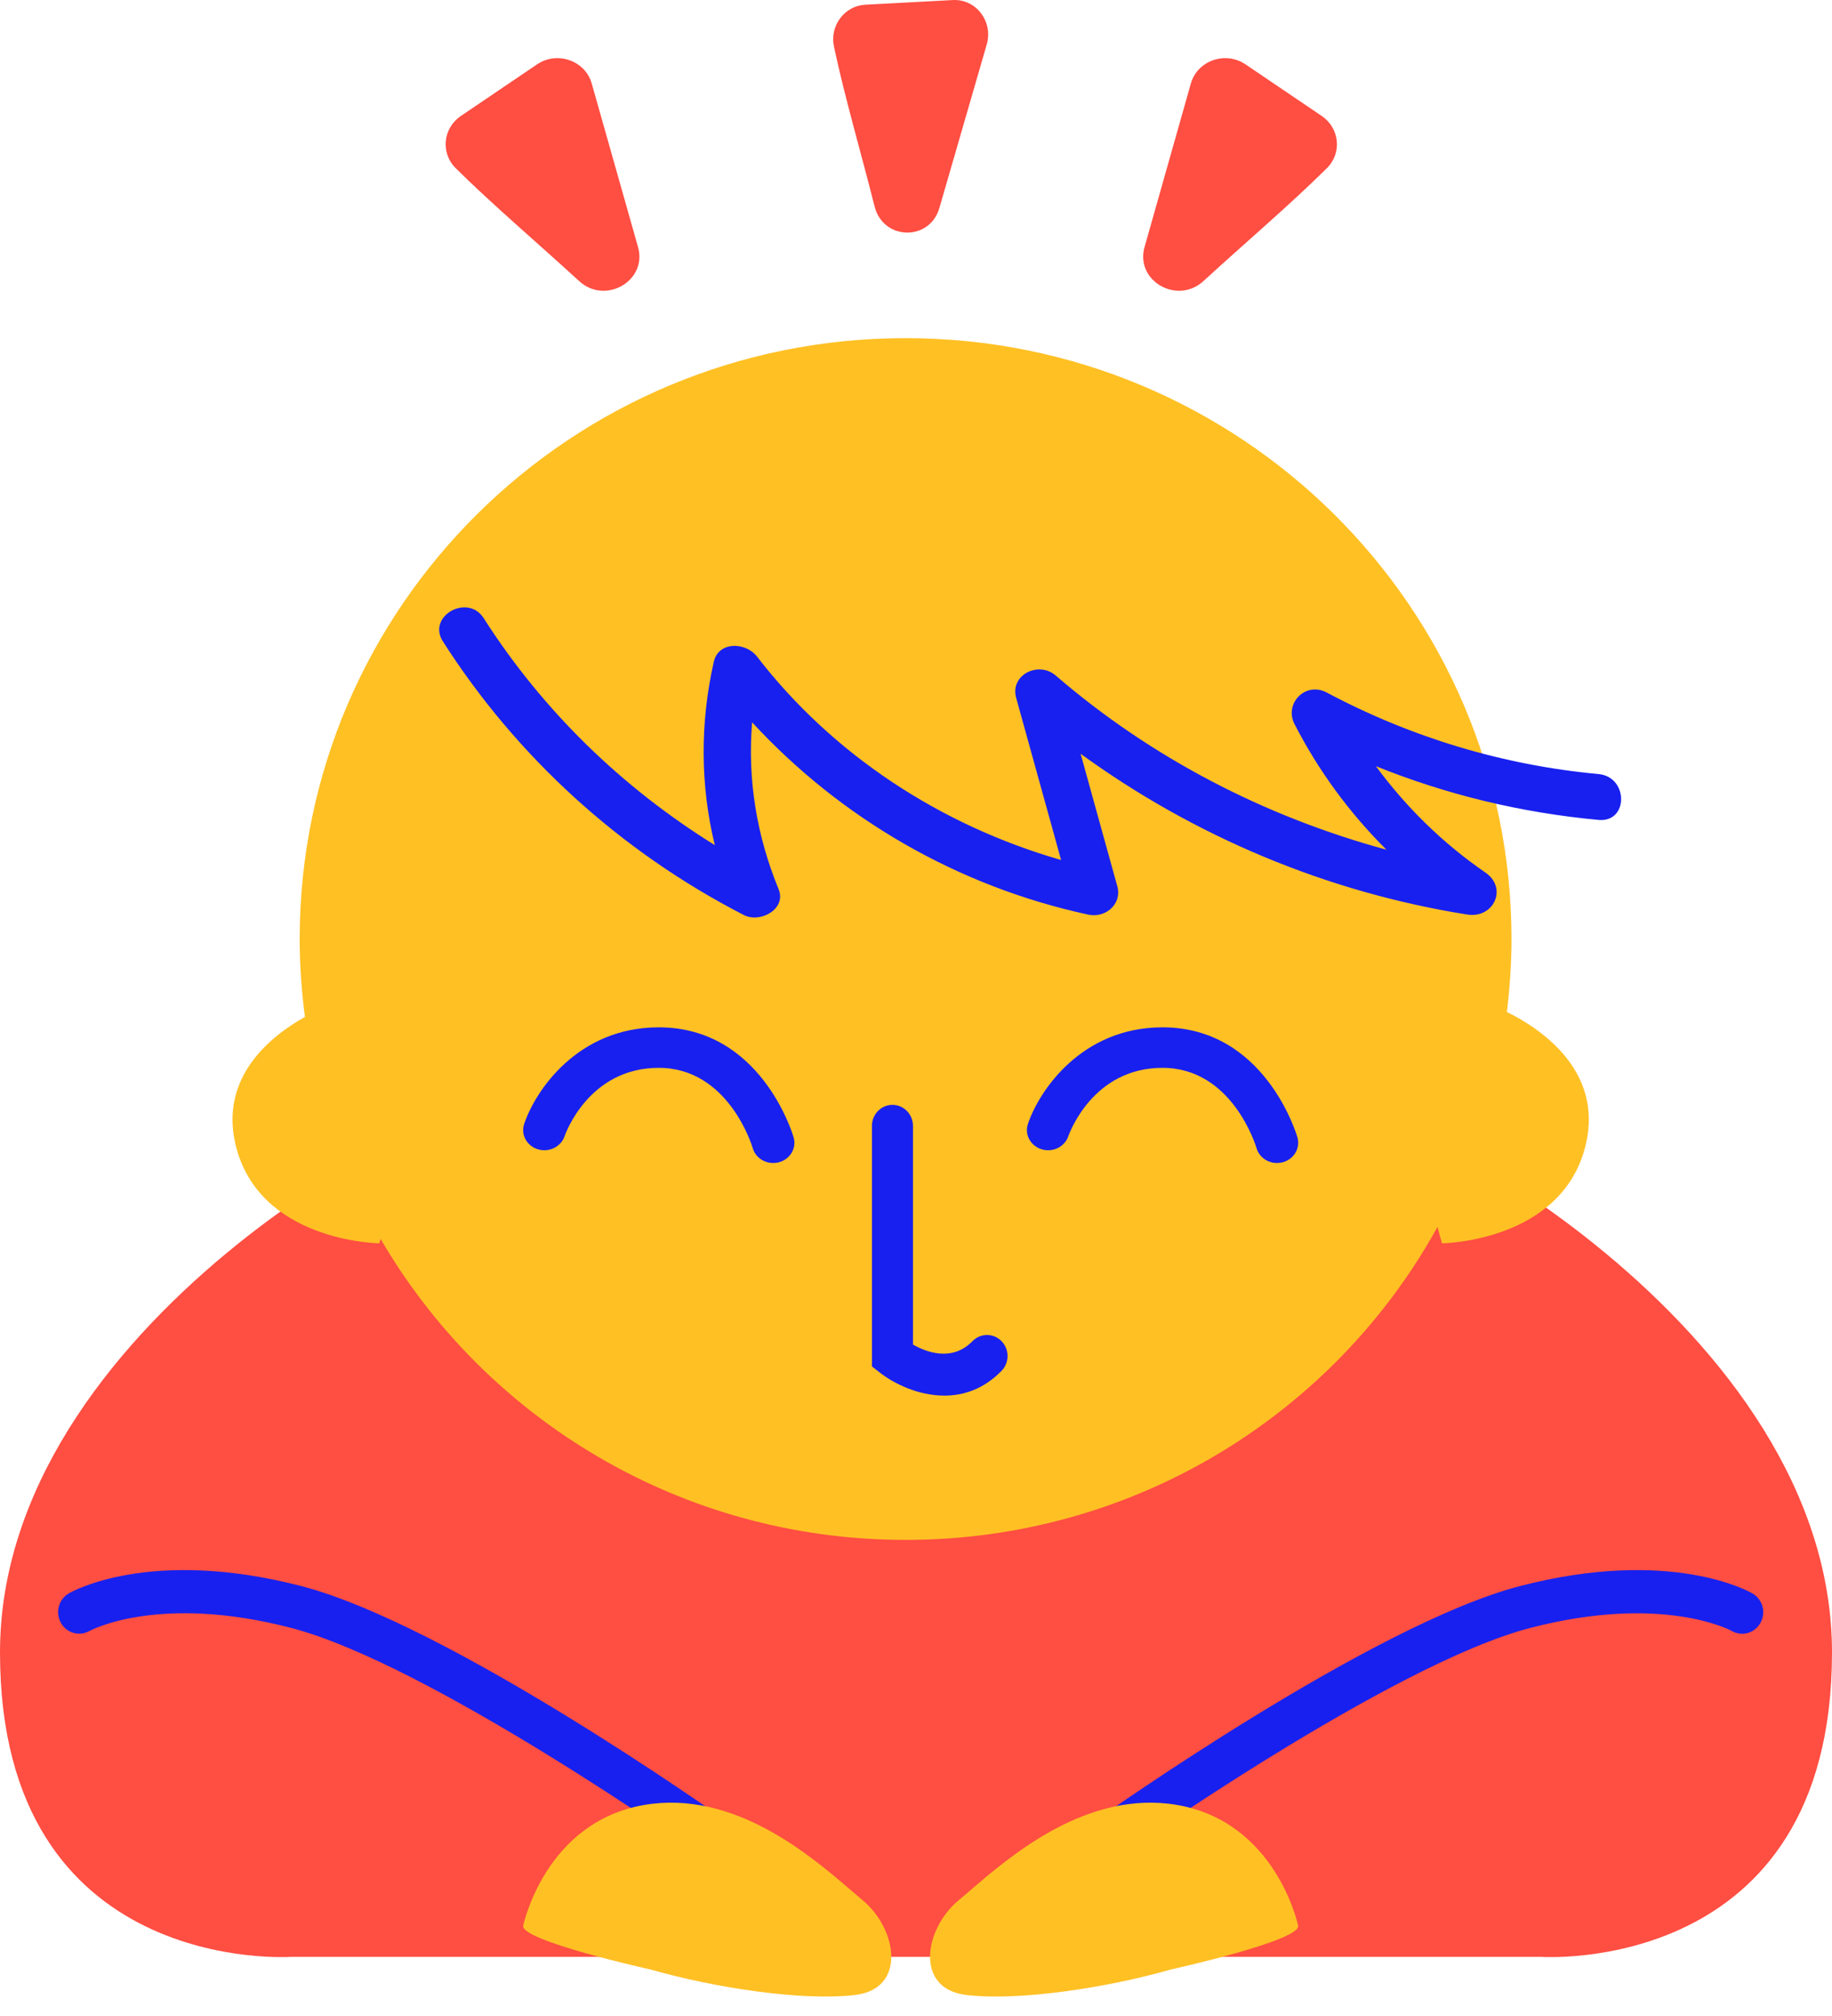 <svg width='40' height='44' viewBox='0 0 40 44' fill='none' xmlns='http://www.w3.org/2000/svg'>
<path fill-rule='evenodd' clip-rule='evenodd' d='M33.642 42.709C33.642 42.709 40 43.151 40 36.066C40 28.98 30.552 23.932 28.697 23.932H20.277H11.303C9.448 23.932 0 28.98 0 36.066C0 43.151 6.357 42.709 6.357 42.709H33.642Z' fill='#FF4E42'/>
<path fill-rule='evenodd' clip-rule='evenodd' d='M32.901 22.087C32.965 21.565 33.002 21.034 33.002 20.495C33.002 13.252 27.079 7.38 19.772 7.38C12.466 7.38 6.543 13.252 6.543 20.495C6.543 21.071 6.585 21.639 6.658 22.195C5.936 22.597 4.79 23.488 5.142 24.978C5.646 27.108 8.281 27.136 8.281 27.136C8.281 27.136 8.293 27.1 8.31 27.04C10.596 30.965 14.871 33.609 19.772 33.609C24.782 33.609 29.14 30.849 31.386 26.779C31.444 27.002 31.485 27.136 31.485 27.136C31.485 27.136 34.121 27.108 34.625 24.978C35.014 23.332 33.577 22.418 32.901 22.087Z' fill='#FFC024'/>
<path fill-rule='evenodd' clip-rule='evenodd' d='M6.583 34.618C3.289 33.763 1.571 34.736 1.499 34.778C1.28 34.907 1.205 35.191 1.328 35.416C1.452 35.642 1.732 35.721 1.953 35.597C1.968 35.588 3.459 34.776 6.357 35.53C9.392 36.318 15.295 40.488 15.354 40.53C15.434 40.587 15.525 40.613 15.615 40.613C15.761 40.613 15.905 40.543 15.994 40.411C16.139 40.197 16.087 39.904 15.878 39.756C15.631 39.581 9.779 35.448 6.583 34.618Z' fill='#1820EF'/>
<path fill-rule='evenodd' clip-rule='evenodd' d='M38.266 34.779C38.195 34.737 36.476 33.763 33.183 34.618C29.988 35.448 24.136 39.581 23.889 39.756C23.68 39.905 23.628 40.198 23.773 40.411C23.862 40.543 24.006 40.613 24.151 40.613C24.242 40.613 24.334 40.587 24.413 40.53C24.473 40.488 30.374 36.319 33.409 35.531C36.309 34.778 37.798 35.589 37.809 35.595C38.031 35.725 38.312 35.646 38.437 35.421C38.564 35.195 38.487 34.907 38.266 34.779Z' fill='#1820EF'/>
<path fill-rule='evenodd' clip-rule='evenodd' d='M23.596 16.457C23.863 17.42 24.13 18.383 24.396 19.346C24.502 19.728 24.141 20.044 23.761 19.962C20.908 19.346 18.354 17.86 16.422 15.765C16.319 17.001 16.518 18.235 17 19.406C17.178 19.84 16.599 20.155 16.241 19.971C13.542 18.583 11.277 16.515 9.669 13.997C9.319 13.447 10.212 12.945 10.561 13.492C11.843 15.499 13.569 17.18 15.607 18.445C15.288 17.137 15.284 15.777 15.584 14.448C15.688 13.986 16.285 14.014 16.528 14.329C18.181 16.471 20.536 18.014 23.168 18.77C22.84 17.591 22.514 16.41 22.187 15.231C22.048 14.729 22.674 14.42 23.05 14.743C25.133 16.538 27.607 17.82 30.271 18.545C29.464 17.741 28.786 16.821 28.263 15.8C28.036 15.358 28.5 14.867 28.969 15.115C30.805 16.092 32.816 16.701 34.902 16.894C35.558 16.954 35.562 17.956 34.902 17.895C33.218 17.739 31.587 17.346 30.041 16.722C30.699 17.614 31.498 18.401 32.434 19.045C32.925 19.383 32.614 20.052 32.035 19.96C28.964 19.472 26.073 18.252 23.594 16.451L23.596 16.457ZM27.436 25.06C27.415 24.99 26.896 23.306 25.382 23.306C23.858 23.306 23.347 24.739 23.325 24.8C23.245 25.032 22.984 25.158 22.742 25.083C22.5 25.009 22.366 24.761 22.444 24.53C22.689 23.801 23.617 22.422 25.382 22.422C27.602 22.422 28.299 24.725 28.328 24.823C28.396 25.058 28.252 25.302 28.006 25.367C27.964 25.378 27.922 25.383 27.881 25.383C27.679 25.383 27.493 25.256 27.436 25.06ZM14.383 22.422C12.617 22.422 11.689 23.801 11.445 24.53C11.367 24.761 11.5 25.009 11.743 25.083C11.984 25.158 12.246 25.032 12.326 24.8C12.347 24.739 12.859 23.306 14.383 23.306C15.896 23.306 16.416 24.99 16.436 25.06C16.494 25.256 16.679 25.383 16.882 25.383C16.923 25.383 16.965 25.378 17.007 25.367C17.252 25.302 17.397 25.058 17.328 24.823C17.299 24.725 16.602 22.422 14.383 22.422ZM19.934 29.346C20.22 29.509 20.785 29.73 21.234 29.271C21.409 29.092 21.692 29.092 21.867 29.271C22.043 29.451 22.043 29.741 21.867 29.92C21.478 30.319 21.037 30.46 20.619 30.46C20.043 30.46 19.511 30.192 19.214 29.96L19.038 29.823V24.573C19.038 24.319 19.238 24.114 19.486 24.114C19.733 24.114 19.934 24.319 19.934 24.573V29.346Z' fill='#1820EF'/>
<path fill-rule='evenodd' clip-rule='evenodd' d='M9.95 3.671C10.765 4.478 11.734 5.299 12.644 6.134C13.216 6.66 14.139 6.13 13.931 5.393L12.92 1.823C12.778 1.322 12.166 1.107 11.726 1.405L10.064 2.53C9.671 2.796 9.615 3.34 9.95 3.671Z' fill='#FF4E42'/>
<path fill-rule='evenodd' clip-rule='evenodd' d='M28.971 3.671C28.156 4.478 27.187 5.299 26.277 6.134C25.704 6.66 24.782 6.13 24.99 5.393L26.001 1.823C26.143 1.322 26.755 1.107 27.195 1.405L28.857 2.53C29.25 2.796 29.306 3.34 28.971 3.671Z' fill='#FF4E42'/>
<path fill-rule='evenodd' clip-rule='evenodd' d='M18.209 1.019C18.445 2.126 18.798 3.326 19.096 4.507C19.284 5.249 20.297 5.273 20.511 4.538L21.544 0.972C21.69 0.471 21.31 -0.027 20.803 0.001L18.89 0.103C18.438 0.128 18.111 0.563 18.209 1.019Z' fill='#FF4E42'/>
<path fill-rule='evenodd' clip-rule='evenodd' d='M25.695 39.393C27.868 39.763 28.342 42.023 28.342 42.023C28.439 42.35 25.557 42.987 25.557 42.987C24.151 43.388 22.266 43.673 21.11 43.543C19.955 43.413 20.181 42.09 20.936 41.47C21.013 41.406 21.102 41.33 21.2 41.245C22.069 40.499 23.744 39.061 25.695 39.393ZM14.072 39.393C11.899 39.763 11.425 42.023 11.425 42.023C11.328 42.35 14.21 42.987 14.21 42.987C15.616 43.388 17.501 43.673 18.657 43.543C19.812 43.413 19.586 42.09 18.831 41.47C18.754 41.406 18.666 41.33 18.567 41.245C17.698 40.499 16.024 39.061 14.072 39.393Z' fill='#FFC024'/>
</svg>
